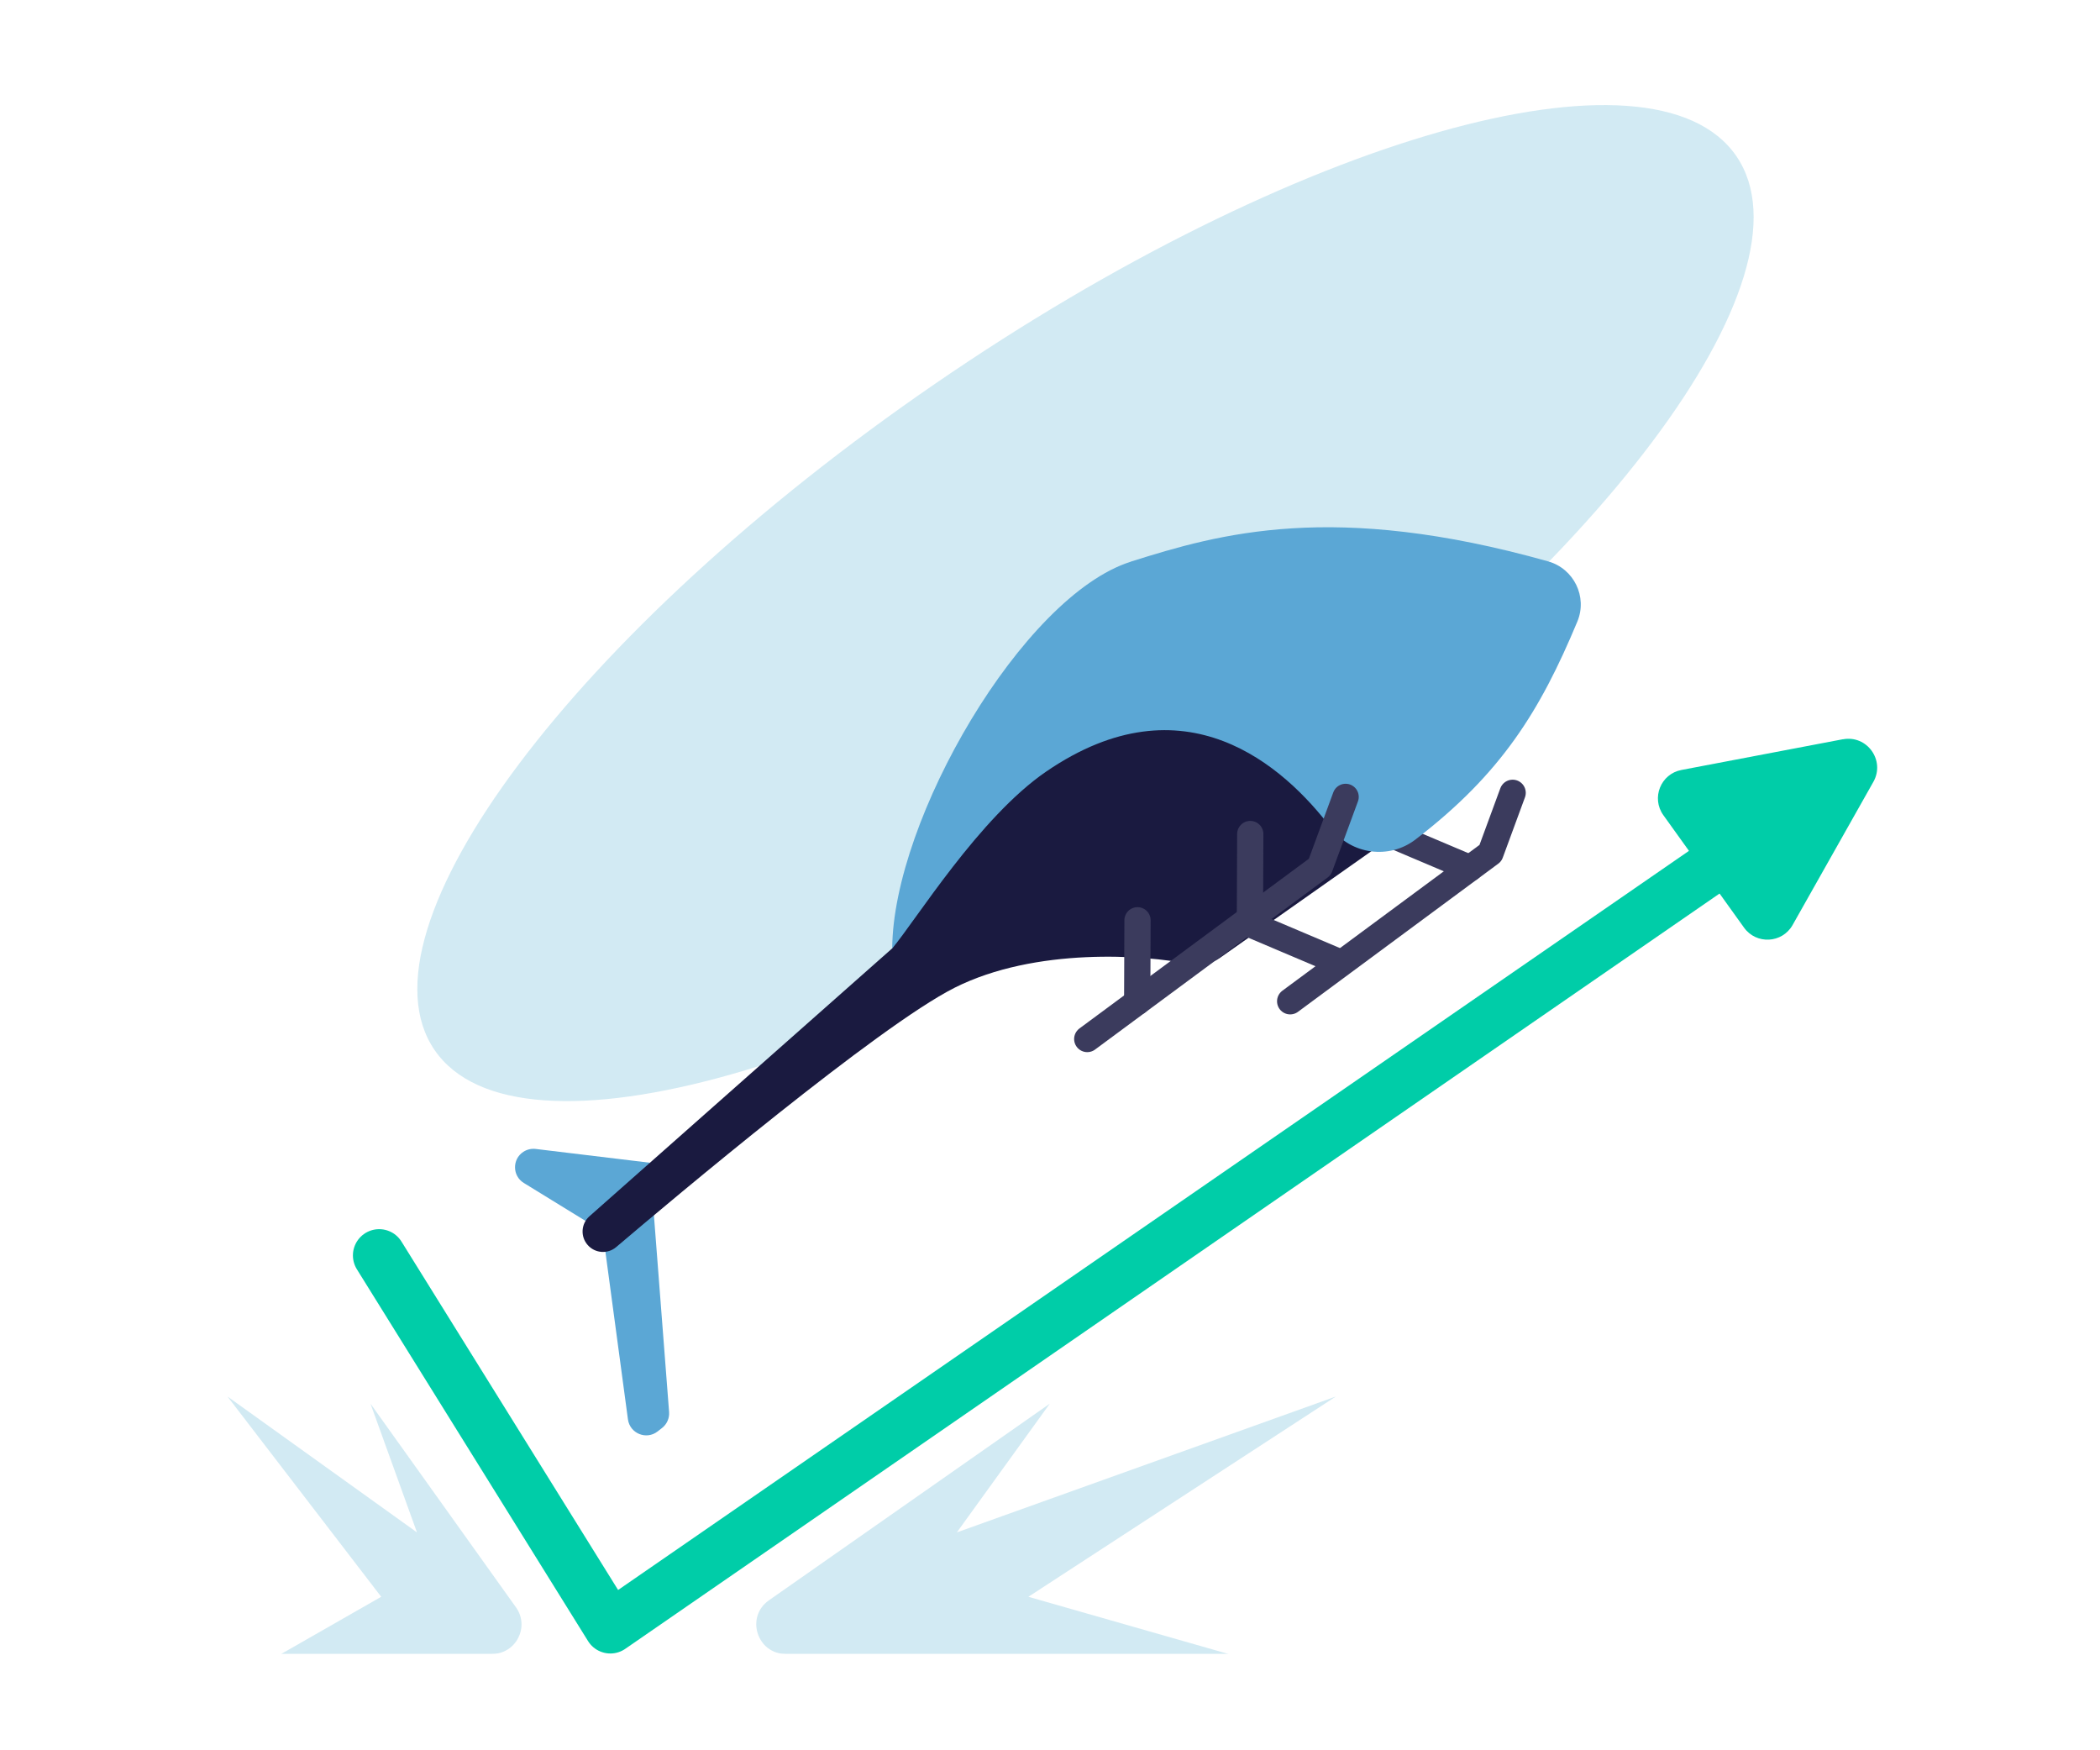 <svg width="240" height="200" viewBox="0 0 240 200" fill="none" xmlns="http://www.w3.org/2000/svg">
<rect width="240" height="200" fill="white"/>
<g clip-path="url(#clip0_2_330)">
<path d="M210.613 84.472L192.163 87.983C189.793 88.433 188.69 91.185 190.1 93.15L199.318 105.998C200.72 107.955 203.683 107.798 204.868 105.698L214.1 89.34C215.48 86.895 213.373 83.955 210.613 84.48V84.472Z" fill="#00CDA8"/>
<path d="M74.27 132.862L61.22 131.287C60.725 131.227 60.222 131.347 59.81 131.617C58.52 132.465 58.55 134.37 59.862 135.172L68.877 140.715L71.765 162.187C71.983 163.8 73.873 164.572 75.155 163.567L75.665 163.17C76.22 162.735 76.52 162.052 76.468 161.347L74.27 132.862Z" fill="#5BA7D5"/>
<path d="M168.012 99.203L159.245 95.49" stroke="#3B3B5D" stroke-width="3" stroke-linecap="round" stroke-linejoin="round"/>
<g opacity="0.2">
<path d="M141.259 93.965C182.338 65.753 207.937 31.667 198.435 17.832C188.933 3.996 147.929 15.651 106.85 43.863C65.771 72.075 40.172 106.161 49.674 119.996C59.175 133.832 100.179 122.177 141.259 93.965Z" fill="#1F96C2"/>
</g>
<path d="M109.063 112.883C118.333 108.21 130.91 109.11 135.965 110.168C137.158 110.415 138.403 110.168 139.4 109.47L167.81 89.46L150.245 68.737L115.708 84.638L101.975 108.36L67.37 138.975C66.403 139.83 66.312 141.3 67.168 142.268C68.007 143.22 69.455 143.325 70.422 142.5C76.993 136.92 100.393 117.255 109.07 112.883H109.063Z" fill="#1A1A40"/>
<path d="M129.23 64.177C139.363 60.975 152.383 57.24 176.93 64.147C179.878 64.98 181.445 68.198 180.268 71.025C176.015 81.225 171.583 88.41 161.765 95.933C158.765 98.228 154.438 97.657 152.15 94.65C146.758 87.54 135.403 77.332 119.578 88.155C111.89 93.412 104.615 105.255 101.968 108.368C102.05 93.638 116.878 68.093 129.23 64.185V64.177Z" fill="#5BA7D5"/>
<path d="M124.257 118.725L150.837 99.067L153.785 91.058" stroke="#3B3B5D" stroke-width="3" stroke-linecap="round" stroke-linejoin="round"/>
<path d="M147.448 114.413L170.338 97.485L172.873 90.593" stroke="#3B3B5D" stroke-width="3" stroke-linecap="round" stroke-linejoin="round"/>
<path d="M129.965 114.503L130.002 105.158" stroke="#3B3B5D" stroke-width="3" stroke-linecap="round" stroke-linejoin="round"/>
<path d="M142.85 104.648L142.887 95.302" stroke="#3B3B5D" stroke-width="3" stroke-linecap="round" stroke-linejoin="round"/>
<path d="M152.645 109.755L142.67 105.525" stroke="#3B3B5D" stroke-width="3" stroke-linecap="round" stroke-linejoin="round"/>
<path d="M43.333 143.453L69.755 185.94L195.605 99.09" stroke="#00CDA8" stroke-width="6" stroke-linecap="round" stroke-linejoin="round"/>
<g opacity="0.2">
<path d="M89.81 189H140.412L117.53 182.46L152.667 159.577L109.355 175.102L119.975 160.395L87.875 182.865C85.175 184.755 86.51 188.993 89.81 188.993V189Z" fill="#1F96C2"/>
</g>
<g opacity="0.2">
<path d="M56.225 189H32.127L43.565 182.46L26 159.577L47.653 175.102L42.343 160.395L58.97 183.667C60.56 185.895 58.97 188.993 56.225 188.993V189Z" fill="#1F96C2"/>
</g>
</g>
<defs>
<clipPath id="clip0_2_330">
<rect width="188.535" height="177" fill="white" transform="translate(26 12)"/>
</clipPath>
</defs>
</svg>
